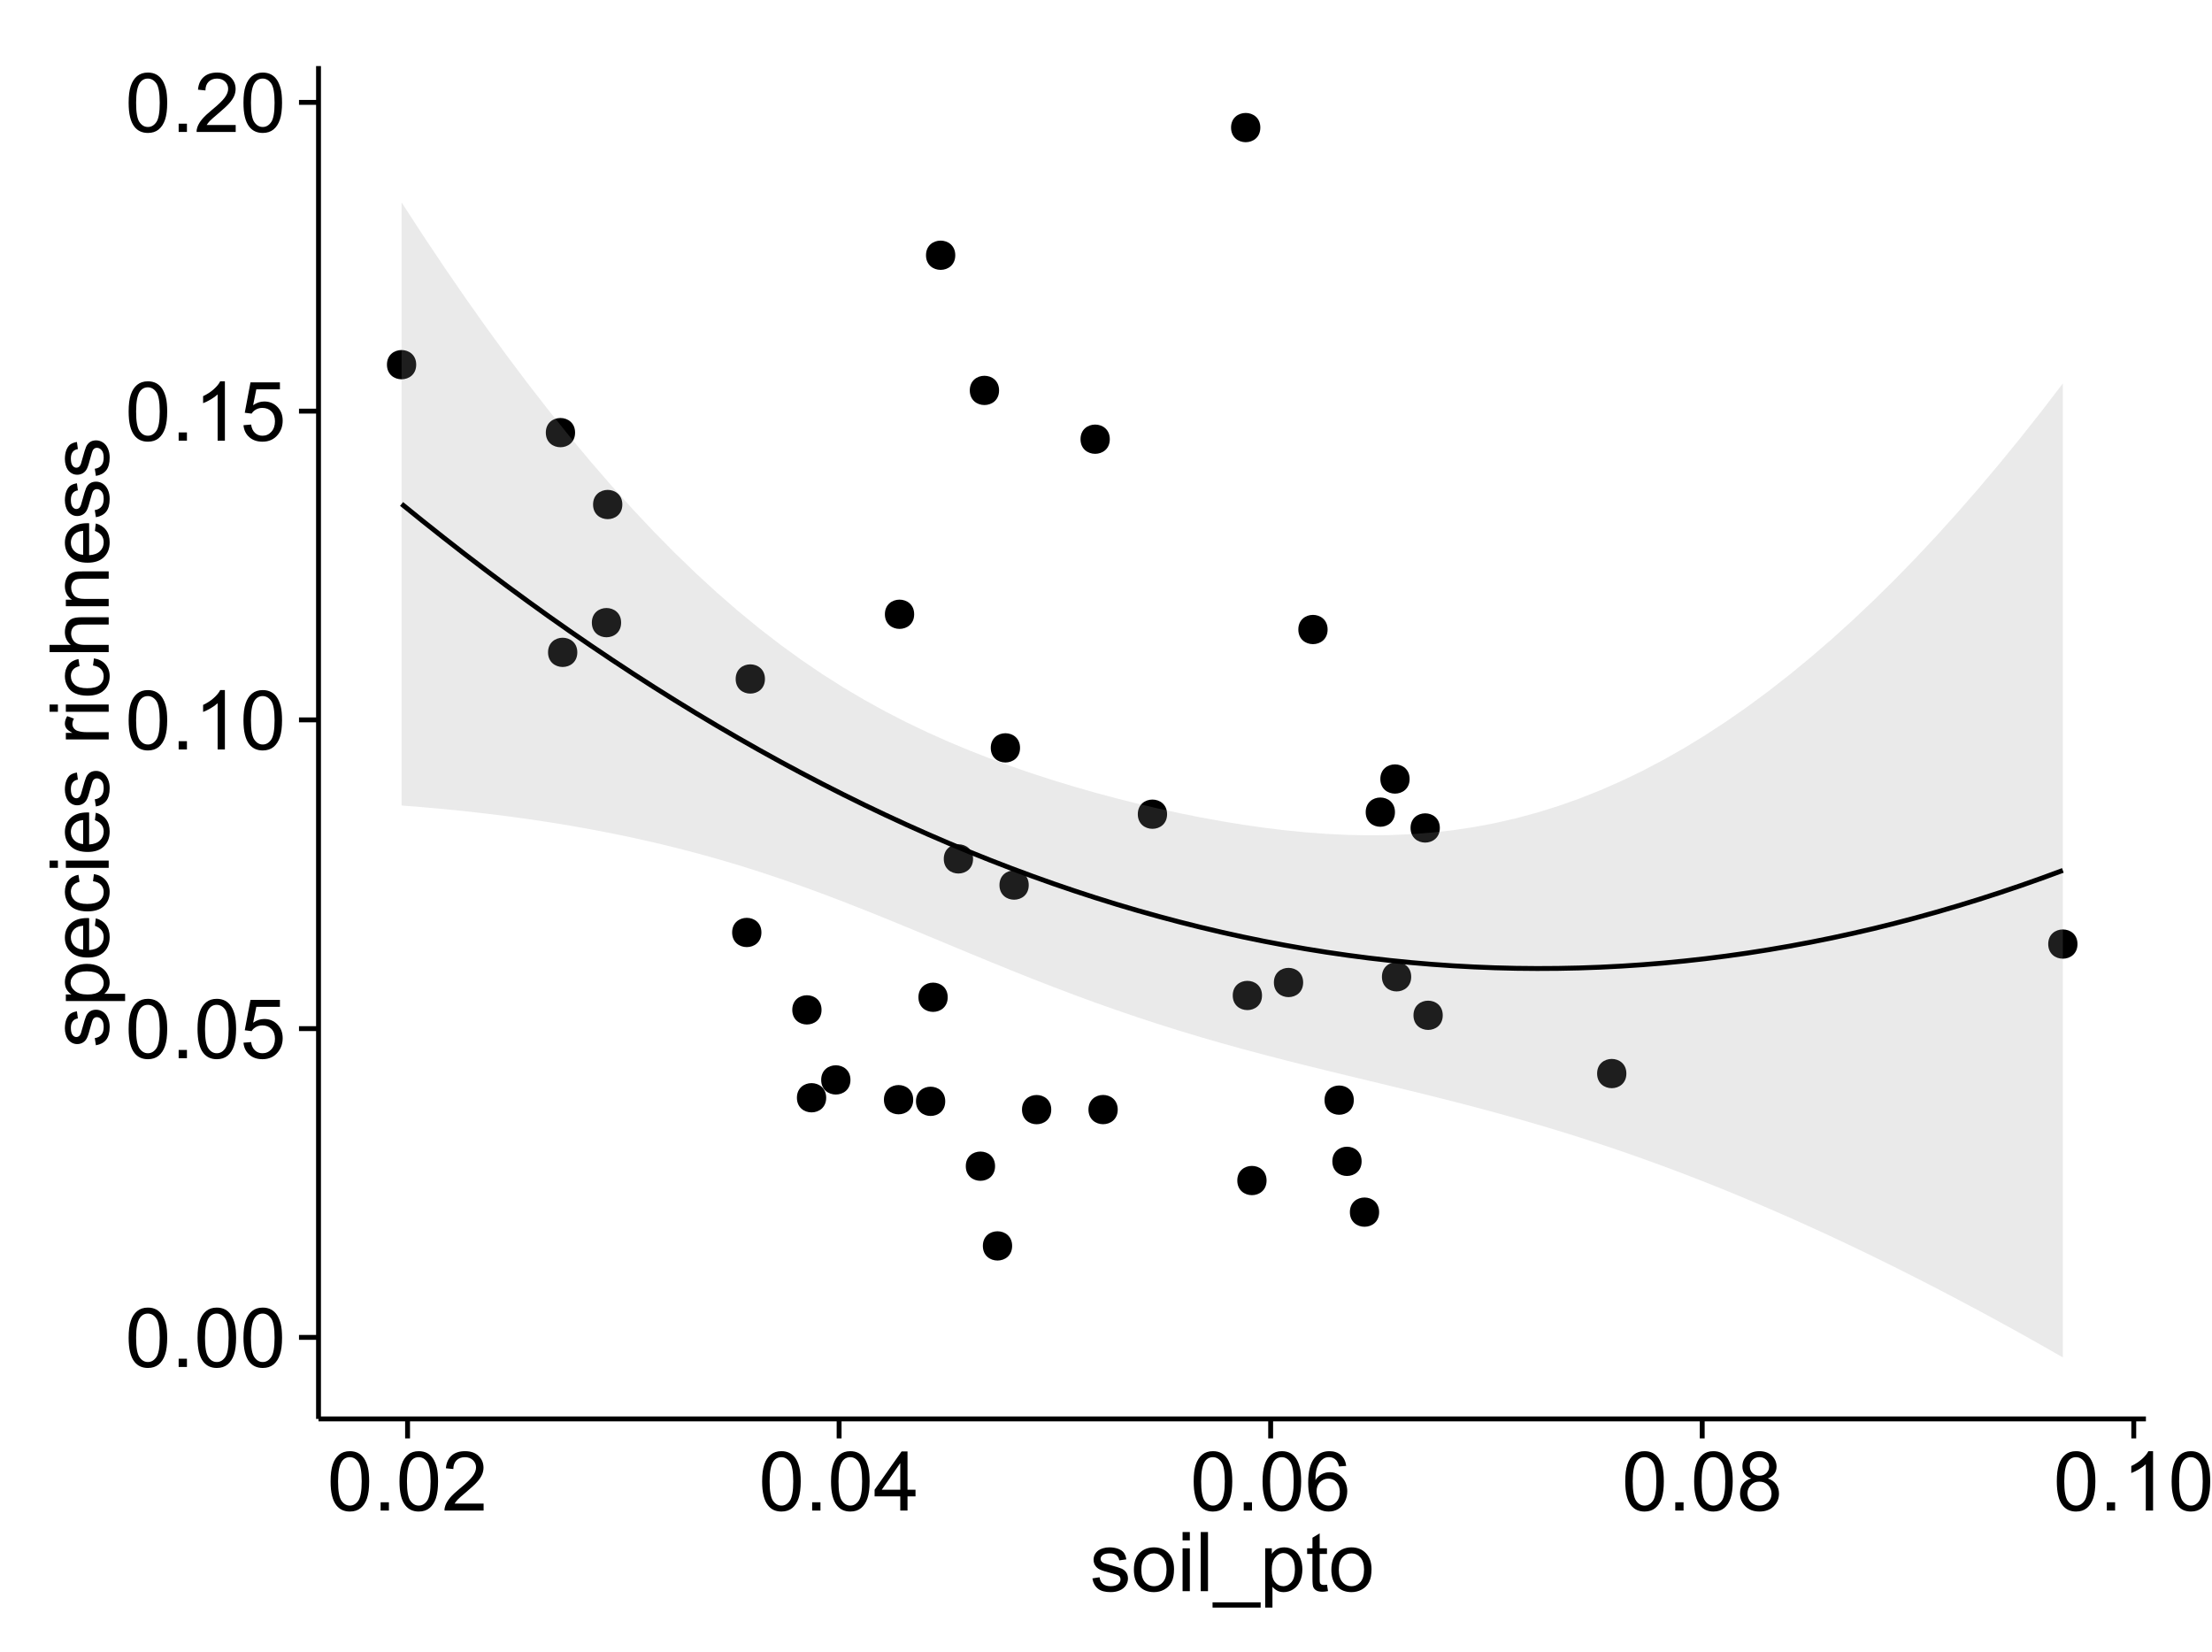 <?xml version="1.0" encoding="UTF-8"?>
<svg xmlns="http://www.w3.org/2000/svg" xmlns:xlink="http://www.w3.org/1999/xlink" width="482pt" height="360pt" viewBox="0 0 482 360" version="1.1">
<defs>
<g>
<symbol overflow="visible" id="glyph0-0">
<path style="stroke:none;" d="M 0.746 -6.355 C 0.742 -7.875 0.898 -9.102 1.215 -10.031 C 1.527 -10.961 1.996 -11.676 2.613 -12.18 C 3.23 -12.684 4.008 -12.938 4.949 -12.938 C 5.637 -12.938 6.242 -12.797 6.766 -12.52 C 7.285 -12.238 7.715 -11.836 8.059 -11.316 C 8.395 -10.789 8.664 -10.152 8.859 -9.398 C 9.051 -8.645 9.145 -7.629 9.148 -6.355 C 9.145 -4.84 8.992 -3.617 8.684 -2.691 C 8.371 -1.762 7.906 -1.047 7.289 -0.539 C 6.672 -0.035 5.891 0.215 4.949 0.219 C 3.703 0.215 2.727 -0.227 2.023 -1.117 C 1.168 -2.188 0.742 -3.934 0.746 -6.355 Z M 2.375 -6.355 C 2.371 -4.234 2.621 -2.824 3.117 -2.129 C 3.609 -1.426 4.219 -1.078 4.949 -1.082 C 5.672 -1.078 6.281 -1.43 6.781 -2.137 C 7.273 -2.836 7.523 -4.242 7.523 -6.355 C 7.523 -8.473 7.273 -9.883 6.781 -10.582 C 6.281 -11.277 5.664 -11.625 4.93 -11.629 C 4.199 -11.625 3.621 -11.316 3.191 -10.703 C 2.645 -9.918 2.371 -8.469 2.375 -6.355 Z M 2.375 -6.355 "/>
</symbol>
<symbol overflow="visible" id="glyph0-1">
<path style="stroke:none;" d="M 1.633 0 L 1.633 -1.801 L 3.438 -1.801 L 3.438 0 Z M 1.633 0 "/>
</symbol>
<symbol overflow="visible" id="glyph0-2">
<path style="stroke:none;" d="M 0.746 -3.375 L 2.406 -3.516 C 2.527 -2.707 2.812 -2.098 3.266 -1.691 C 3.711 -1.281 4.254 -1.078 4.887 -1.082 C 5.648 -1.078 6.293 -1.363 6.82 -1.941 C 7.344 -2.512 7.605 -3.273 7.609 -4.227 C 7.605 -5.125 7.352 -5.84 6.848 -6.363 C 6.34 -6.883 5.676 -7.141 4.859 -7.145 C 4.344 -7.141 3.887 -7.027 3.48 -6.797 C 3.07 -6.566 2.746 -6.266 2.516 -5.898 L 1.027 -6.09 L 2.277 -12.711 L 8.684 -12.711 L 8.684 -11.195 L 3.543 -11.195 L 2.848 -7.734 C 3.621 -8.273 4.43 -8.543 5.281 -8.543 C 6.402 -8.543 7.352 -8.152 8.129 -7.371 C 8.898 -6.59 9.285 -5.586 9.289 -4.367 C 9.285 -3.195 8.945 -2.188 8.27 -1.344 C 7.441 -0.301 6.316 0.215 4.887 0.219 C 3.715 0.215 2.758 -0.109 2.016 -0.766 C 1.273 -1.418 0.848 -2.289 0.746 -3.375 Z M 0.746 -3.375 "/>
</symbol>
<symbol overflow="visible" id="glyph0-3">
<path style="stroke:none;" d="M 6.707 0 L 5.125 0 L 5.125 -10.082 C 4.742 -9.715 4.242 -9.352 3.625 -8.988 C 3.004 -8.625 2.449 -8.352 1.961 -8.172 L 1.961 -9.703 C 2.844 -10.117 3.617 -10.621 4.281 -11.215 C 4.941 -11.805 5.41 -12.379 5.688 -12.938 L 6.707 -12.938 Z M 6.707 0 "/>
</symbol>
<symbol overflow="visible" id="glyph0-4">
<path style="stroke:none;" d="M 9.062 -1.52 L 9.062 0 L 0.547 0 C 0.531 -0.379 0.594 -0.742 0.73 -1.098 C 0.945 -1.676 1.293 -2.25 1.77 -2.812 C 2.246 -3.375 2.934 -4.023 3.84 -4.766 C 5.238 -5.906 6.188 -6.816 6.68 -7.492 C 7.172 -8.16 7.418 -8.793 7.418 -9.395 C 7.418 -10.02 7.191 -10.551 6.746 -10.98 C 6.293 -11.41 5.711 -11.625 4.992 -11.629 C 4.23 -11.625 3.621 -11.395 3.164 -10.941 C 2.703 -10.48 2.469 -9.848 2.469 -9.043 L 0.844 -9.211 C 0.953 -10.422 1.371 -11.344 2.102 -11.984 C 2.824 -12.617 3.801 -12.938 5.027 -12.938 C 6.262 -12.938 7.238 -12.594 7.961 -11.91 C 8.68 -11.223 9.039 -10.371 9.043 -9.359 C 9.039 -8.84 8.934 -8.336 8.727 -7.84 C 8.512 -7.34 8.164 -6.812 7.676 -6.266 C 7.188 -5.711 6.375 -4.957 5.238 -4 C 4.285 -3.199 3.676 -2.66 3.41 -2.379 C 3.141 -2.094 2.918 -1.805 2.742 -1.52 Z M 9.062 -1.52 "/>
</symbol>
<symbol overflow="visible" id="glyph0-5">
<path style="stroke:none;" d="M 5.82 0 L 5.82 -3.086 L 0.227 -3.086 L 0.227 -4.535 L 6.109 -12.883 L 7.398 -12.883 L 7.398 -4.535 L 9.141 -4.535 L 9.141 -3.086 L 7.398 -3.086 L 7.398 0 Z M 5.82 -4.535 L 5.82 -10.344 L 1.785 -4.535 Z M 5.82 -4.535 "/>
</symbol>
<symbol overflow="visible" id="glyph0-6">
<path style="stroke:none;" d="M 8.957 -9.73 L 7.383 -9.605 C 7.242 -10.223 7.043 -10.676 6.785 -10.961 C 6.355 -11.41 5.828 -11.637 5.203 -11.637 C 4.695 -11.637 4.25 -11.496 3.875 -11.215 C 3.375 -10.852 2.984 -10.32 2.695 -9.625 C 2.406 -8.926 2.258 -7.934 2.25 -6.645 C 2.629 -7.223 3.094 -7.652 3.645 -7.938 C 4.195 -8.215 4.773 -8.355 5.379 -8.359 C 6.434 -8.355 7.328 -7.969 8.07 -7.195 C 8.809 -6.418 9.18 -5.414 9.184 -4.184 C 9.18 -3.371 9.008 -2.617 8.66 -1.926 C 8.312 -1.23 7.832 -0.699 7.227 -0.332 C 6.613 0.035 5.922 0.215 5.148 0.219 C 3.828 0.215 2.754 -0.266 1.922 -1.234 C 1.09 -2.199 0.672 -3.797 0.676 -6.031 C 0.672 -8.516 1.133 -10.328 2.055 -11.461 C 2.855 -12.445 3.938 -12.938 5.301 -12.938 C 6.312 -12.938 7.141 -12.652 7.789 -12.086 C 8.434 -11.516 8.824 -10.73 8.957 -9.73 Z M 2.496 -4.176 C 2.496 -3.629 2.609 -3.105 2.844 -2.609 C 3.07 -2.109 3.395 -1.73 3.812 -1.473 C 4.227 -1.207 4.664 -1.078 5.125 -1.082 C 5.789 -1.078 6.363 -1.348 6.844 -1.891 C 7.324 -2.426 7.562 -3.156 7.566 -4.086 C 7.562 -4.973 7.328 -5.676 6.855 -6.191 C 6.379 -6.703 5.781 -6.961 5.062 -6.961 C 4.348 -6.961 3.738 -6.703 3.242 -6.191 C 2.742 -5.676 2.496 -5.004 2.496 -4.176 Z M 2.496 -4.176 "/>
</symbol>
<symbol overflow="visible" id="glyph0-7">
<path style="stroke:none;" d="M 3.18 -6.988 C 2.52 -7.227 2.035 -7.57 1.723 -8.016 C 1.406 -8.461 1.246 -8.992 1.25 -9.617 C 1.246 -10.551 1.582 -11.34 2.258 -11.98 C 2.93 -12.617 3.828 -12.938 4.949 -12.938 C 6.07 -12.938 6.977 -12.609 7.664 -11.957 C 8.348 -11.301 8.688 -10.504 8.691 -9.57 C 8.688 -8.969 8.531 -8.449 8.219 -8.012 C 7.902 -7.566 7.426 -7.227 6.793 -6.988 C 7.582 -6.727 8.184 -6.309 8.598 -5.738 C 9.008 -5.16 9.215 -4.477 9.219 -3.684 C 9.215 -2.578 8.828 -1.652 8.051 -0.906 C 7.27 -0.156 6.242 0.215 4.977 0.219 C 3.699 0.215 2.676 -0.156 1.898 -0.91 C 1.117 -1.66 0.727 -2.602 0.73 -3.727 C 0.727 -4.562 0.938 -5.262 1.367 -5.832 C 1.789 -6.395 2.395 -6.781 3.18 -6.988 Z M 2.867 -9.668 C 2.863 -9.059 3.059 -8.559 3.453 -8.172 C 3.844 -7.785 4.355 -7.594 4.984 -7.594 C 5.59 -7.594 6.09 -7.785 6.48 -8.168 C 6.871 -8.551 7.066 -9.02 7.066 -9.578 C 7.066 -10.156 6.863 -10.645 6.465 -11.043 C 6.059 -11.438 5.559 -11.637 4.965 -11.637 C 4.359 -11.637 3.859 -11.441 3.465 -11.055 C 3.062 -10.668 2.863 -10.207 2.867 -9.668 Z M 2.355 -3.719 C 2.355 -3.262 2.461 -2.824 2.676 -2.406 C 2.887 -1.98 3.203 -1.652 3.629 -1.426 C 4.047 -1.191 4.504 -1.078 4.992 -1.082 C 5.746 -1.078 6.367 -1.32 6.863 -1.809 C 7.352 -2.293 7.598 -2.91 7.602 -3.664 C 7.598 -4.422 7.344 -5.055 6.84 -5.555 C 6.332 -6.051 5.699 -6.297 4.938 -6.301 C 4.191 -6.297 3.574 -6.051 3.09 -5.562 C 2.598 -5.066 2.355 -4.453 2.355 -3.719 Z M 2.355 -3.719 "/>
</symbol>
<symbol overflow="visible" id="glyph0-8">
<path style="stroke:none;" d="M 0.555 -2.785 L 2.117 -3.031 C 2.203 -2.402 2.449 -1.922 2.852 -1.59 C 3.25 -1.254 3.812 -1.09 4.535 -1.09 C 5.262 -1.09 5.801 -1.234 6.152 -1.531 C 6.504 -1.824 6.68 -2.172 6.68 -2.574 C 6.68 -2.926 6.523 -3.207 6.215 -3.418 C 5.996 -3.555 5.457 -3.734 4.598 -3.953 C 3.434 -4.246 2.629 -4.5 2.184 -4.715 C 1.734 -4.926 1.395 -5.223 1.164 -5.602 C 0.93 -5.98 0.812 -6.398 0.816 -6.855 C 0.812 -7.27 0.91 -7.652 1.102 -8.012 C 1.293 -8.363 1.551 -8.66 1.883 -8.895 C 2.125 -9.074 2.461 -9.227 2.887 -9.355 C 3.309 -9.48 3.766 -9.543 4.254 -9.547 C 4.984 -9.543 5.625 -9.438 6.184 -9.23 C 6.734 -9.016 7.145 -8.73 7.41 -8.371 C 7.672 -8.008 7.852 -7.527 7.953 -6.926 L 6.406 -6.715 C 6.332 -7.195 6.129 -7.57 5.793 -7.84 C 5.453 -8.105 4.977 -8.238 4.367 -8.242 C 3.637 -8.238 3.121 -8.117 2.812 -7.883 C 2.5 -7.641 2.344 -7.359 2.348 -7.039 C 2.344 -6.832 2.406 -6.648 2.539 -6.484 C 2.664 -6.312 2.867 -6.172 3.148 -6.062 C 3.301 -6.004 3.766 -5.871 4.543 -5.66 C 5.66 -5.359 6.441 -5.113 6.887 -4.926 C 7.324 -4.734 7.672 -4.457 7.926 -4.094 C 8.176 -3.73 8.301 -3.281 8.305 -2.742 C 8.301 -2.215 8.148 -1.719 7.844 -1.254 C 7.535 -0.785 7.09 -0.422 6.512 -0.172 C 5.926 0.086 5.27 0.211 4.543 0.211 C 3.328 0.211 2.406 -0.039 1.77 -0.543 C 1.133 -1.047 0.727 -1.793 0.555 -2.785 Z M 0.555 -2.785 "/>
</symbol>
<symbol overflow="visible" id="glyph0-9">
<path style="stroke:none;" d="M 0.598 -4.668 C 0.598 -6.391 1.078 -7.672 2.039 -8.508 C 2.84 -9.199 3.816 -9.543 4.977 -9.547 C 6.254 -9.543 7.305 -9.125 8.121 -8.285 C 8.934 -7.441 9.34 -6.277 9.344 -4.797 C 9.34 -3.594 9.16 -2.648 8.801 -1.961 C 8.441 -1.27 7.914 -0.734 7.227 -0.359 C 6.535 0.023 5.785 0.211 4.977 0.211 C 3.664 0.211 2.609 -0.207 1.805 -1.047 C 1 -1.883 0.598 -3.09 0.598 -4.668 Z M 2.223 -4.668 C 2.219 -3.469 2.48 -2.574 3.004 -1.98 C 3.523 -1.387 4.18 -1.09 4.977 -1.09 C 5.758 -1.09 6.41 -1.387 6.934 -1.984 C 7.453 -2.582 7.715 -3.492 7.719 -4.719 C 7.715 -5.871 7.453 -6.746 6.93 -7.344 C 6.402 -7.934 5.75 -8.23 4.977 -8.234 C 4.18 -8.23 3.523 -7.938 3.004 -7.348 C 2.48 -6.754 2.219 -5.859 2.223 -4.668 Z M 2.223 -4.668 "/>
</symbol>
<symbol overflow="visible" id="glyph0-10">
<path style="stroke:none;" d="M 1.195 -11.066 L 1.195 -12.883 L 2.777 -12.883 L 2.777 -11.066 Z M 1.195 0 L 1.195 -9.336 L 2.777 -9.336 L 2.777 0 Z M 1.195 0 "/>
</symbol>
<symbol overflow="visible" id="glyph0-11">
<path style="stroke:none;" d="M 1.152 0 L 1.152 -12.883 L 2.734 -12.883 L 2.734 0 Z M 1.152 0 "/>
</symbol>
<symbol overflow="visible" id="glyph0-12">
<path style="stroke:none;" d="M -0.273 3.578 L -0.273 2.434 L 10.211 2.434 L 10.211 3.578 Z M -0.273 3.578 "/>
</symbol>
<symbol overflow="visible" id="glyph0-13">
<path style="stroke:none;" d="M 1.188 3.578 L 1.188 -9.336 L 2.629 -9.336 L 2.629 -8.121 C 2.965 -8.594 3.348 -8.949 3.777 -9.188 C 4.203 -9.426 4.723 -9.543 5.336 -9.547 C 6.129 -9.543 6.832 -9.34 7.445 -8.93 C 8.051 -8.516 8.512 -7.934 8.824 -7.191 C 9.133 -6.441 9.285 -5.625 9.289 -4.738 C 9.285 -3.781 9.113 -2.922 8.773 -2.156 C 8.43 -1.391 7.934 -0.805 7.281 -0.398 C 6.625 0.008 5.938 0.211 5.219 0.211 C 4.691 0.211 4.219 0.102 3.801 -0.121 C 3.379 -0.344 3.035 -0.625 2.77 -0.969 L 2.77 3.578 Z M 2.617 -4.613 C 2.613 -3.41 2.855 -2.523 3.348 -1.949 C 3.832 -1.375 4.422 -1.09 5.117 -1.09 C 5.816 -1.09 6.418 -1.387 6.922 -1.98 C 7.418 -2.574 7.668 -3.496 7.672 -4.746 C 7.668 -5.934 7.426 -6.824 6.938 -7.418 C 6.445 -8.008 5.859 -8.301 5.188 -8.305 C 4.508 -8.301 3.91 -7.988 3.395 -7.359 C 2.871 -6.727 2.613 -5.809 2.617 -4.613 Z M 2.617 -4.613 "/>
</symbol>
<symbol overflow="visible" id="glyph0-14">
<path style="stroke:none;" d="M 4.641 -1.414 L 4.867 -0.016 C 4.422 0.078 4.023 0.121 3.672 0.125 C 3.098 0.121 2.652 0.035 2.336 -0.148 C 2.02 -0.328 1.797 -0.566 1.668 -0.863 C 1.539 -1.156 1.477 -1.781 1.477 -2.734 L 1.477 -8.102 L 0.316 -8.102 L 0.316 -9.336 L 1.477 -9.336 L 1.477 -11.645 L 3.051 -12.594 L 3.051 -9.336 L 4.641 -9.336 L 4.641 -8.102 L 3.051 -8.102 L 3.051 -2.645 C 3.047 -2.191 3.074 -1.902 3.133 -1.773 C 3.188 -1.645 3.277 -1.543 3.406 -1.465 C 3.527 -1.387 3.707 -1.348 3.945 -1.352 C 4.117 -1.348 4.352 -1.367 4.641 -1.414 Z M 4.641 -1.414 "/>
</symbol>
<symbol overflow="visible" id="glyph1-0">
<path style="stroke:none;" d="M -2.785 -0.555 L -3.031 -2.117 C -2.402 -2.203 -1.922 -2.449 -1.59 -2.852 C -1.254 -3.25 -1.09 -3.812 -1.09 -4.535 C -1.09 -5.262 -1.234 -5.801 -1.531 -6.152 C -1.824 -6.504 -2.172 -6.68 -2.574 -6.68 C -2.926 -6.68 -3.207 -6.523 -3.418 -6.215 C -3.555 -5.996 -3.734 -5.457 -3.953 -4.598 C -4.246 -3.434 -4.5 -2.629 -4.715 -2.184 C -4.926 -1.734 -5.223 -1.395 -5.602 -1.164 C -5.98 -0.93 -6.398 -0.812 -6.855 -0.816 C -7.27 -0.812 -7.652 -0.91 -8.012 -1.102 C -8.363 -1.293 -8.66 -1.551 -8.895 -1.883 C -9.074 -2.125 -9.227 -2.461 -9.355 -2.887 C -9.48 -3.309 -9.543 -3.766 -9.547 -4.254 C -9.543 -4.984 -9.438 -5.625 -9.23 -6.184 C -9.016 -6.734 -8.73 -7.145 -8.371 -7.41 C -8.008 -7.672 -7.527 -7.852 -6.926 -7.953 L -6.715 -6.406 C -7.195 -6.332 -7.57 -6.129 -7.84 -5.797 C -8.105 -5.457 -8.238 -4.98 -8.242 -4.367 C -8.238 -3.637 -8.117 -3.121 -7.883 -2.812 C -7.641 -2.5 -7.359 -2.344 -7.039 -2.348 C -6.832 -2.344 -6.648 -2.406 -6.484 -2.539 C -6.312 -2.664 -6.172 -2.867 -6.062 -3.148 C -6.004 -3.301 -5.871 -3.766 -5.66 -4.543 C -5.359 -5.66 -5.113 -6.441 -4.926 -6.887 C -4.734 -7.324 -4.457 -7.672 -4.094 -7.926 C -3.73 -8.176 -3.281 -8.301 -2.742 -8.305 C -2.211 -8.301 -1.711 -8.148 -1.25 -7.844 C -0.781 -7.535 -0.422 -7.09 -0.172 -6.512 C 0.086 -5.926 0.211 -5.27 0.211 -4.543 C 0.211 -3.328 -0.039 -2.406 -0.543 -1.77 C -1.047 -1.133 -1.793 -0.727 -2.785 -0.555 Z M -2.785 -0.555 "/>
</symbol>
<symbol overflow="visible" id="glyph1-1">
<path style="stroke:none;" d="M 3.578 -1.188 L -9.336 -1.188 L -9.336 -2.629 L -8.121 -2.629 C -8.594 -2.965 -8.949 -3.348 -9.188 -3.777 C -9.426 -4.203 -9.543 -4.723 -9.547 -5.336 C -9.543 -6.129 -9.34 -6.832 -8.93 -7.445 C -8.516 -8.051 -7.934 -8.512 -7.191 -8.824 C -6.441 -9.133 -5.625 -9.285 -4.738 -9.289 C -3.781 -9.285 -2.922 -9.113 -2.156 -8.773 C -1.391 -8.43 -0.805 -7.934 -0.398 -7.281 C 0.008 -6.625 0.211 -5.938 0.211 -5.219 C 0.211 -4.691 0.102 -4.219 -0.121 -3.801 C -0.344 -3.379 -0.625 -3.035 -0.965 -2.77 L 3.578 -2.77 Z M -4.613 -2.621 C -3.41 -2.613 -2.523 -2.855 -1.949 -3.348 C -1.375 -3.832 -1.09 -4.422 -1.09 -5.117 C -1.09 -5.816 -1.387 -6.418 -1.98 -6.922 C -2.574 -7.418 -3.496 -7.668 -4.746 -7.672 C -5.934 -7.668 -6.824 -7.426 -7.418 -6.938 C -8.008 -6.449 -8.301 -5.863 -8.305 -5.188 C -8.301 -4.508 -7.988 -3.914 -7.359 -3.398 C -6.727 -2.879 -5.809 -2.617 -4.613 -2.621 Z M -4.613 -2.621 "/>
</symbol>
<symbol overflow="visible" id="glyph1-2">
<path style="stroke:none;" d="M -3.004 -7.578 L -2.805 -9.211 C -1.848 -8.953 -1.105 -8.473 -0.578 -7.777 C -0.051 -7.078 0.211 -6.188 0.211 -5.105 C 0.211 -3.738 -0.207 -2.656 -1.051 -1.859 C -1.887 -1.055 -3.066 -0.656 -4.586 -0.66 C -6.156 -0.656 -7.375 -1.059 -8.246 -1.871 C -9.109 -2.676 -9.543 -3.727 -9.547 -5.02 C -9.543 -6.266 -9.117 -7.285 -8.27 -8.078 C -7.418 -8.867 -6.223 -9.262 -4.684 -9.266 C -4.586 -9.262 -4.445 -9.258 -4.262 -9.254 L -4.262 -2.293 C -3.234 -2.348 -2.449 -2.641 -1.906 -3.164 C -1.359 -3.684 -1.09 -4.332 -1.09 -5.117 C -1.09 -5.691 -1.242 -6.188 -1.547 -6.598 C -1.852 -7.008 -2.336 -7.332 -3.004 -7.578 Z M -5.562 -2.383 L -5.562 -7.594 C -6.344 -7.523 -6.934 -7.324 -7.328 -6.996 C -7.934 -6.492 -8.238 -5.836 -8.242 -5.035 C -8.238 -4.305 -7.996 -3.695 -7.512 -3.203 C -7.027 -2.707 -6.375 -2.434 -5.562 -2.383 Z M -5.562 -2.383 "/>
</symbol>
<symbol overflow="visible" id="glyph1-3">
<path style="stroke:none;" d="M -3.418 -7.277 L -3.215 -8.832 C -2.141 -8.66 -1.301 -8.227 -0.699 -7.527 C -0.09 -6.824 0.211 -5.965 0.211 -4.949 C 0.211 -3.668 -0.203 -2.641 -1.039 -1.867 C -1.871 -1.09 -3.07 -0.703 -4.633 -0.703 C -5.637 -0.703 -6.52 -0.867 -7.277 -1.203 C -8.031 -1.535 -8.598 -2.047 -8.977 -2.73 C -9.355 -3.41 -9.543 -4.152 -9.547 -4.957 C -9.543 -5.969 -9.289 -6.797 -8.777 -7.441 C -8.262 -8.086 -7.531 -8.5 -6.59 -8.684 L -6.355 -7.145 C -6.98 -6.996 -7.453 -6.738 -7.77 -6.367 C -8.082 -5.992 -8.238 -5.543 -8.242 -5.02 C -8.238 -4.219 -7.953 -3.57 -7.387 -3.074 C -6.812 -2.574 -5.91 -2.324 -4.676 -2.328 C -3.422 -2.324 -2.508 -2.566 -1.941 -3.047 C -1.371 -3.527 -1.09 -4.152 -1.09 -4.93 C -1.09 -5.547 -1.277 -6.066 -1.66 -6.484 C -2.035 -6.898 -2.621 -7.164 -3.418 -7.277 Z M -3.418 -7.277 "/>
</symbol>
<symbol overflow="visible" id="glyph1-4">
<path style="stroke:none;" d="M -11.066 -1.195 L -12.883 -1.195 L -12.883 -2.777 L -11.066 -2.777 Z M 0 -1.195 L -9.336 -1.195 L -9.336 -2.777 L 0 -2.777 Z M 0 -1.195 "/>
</symbol>
<symbol overflow="visible" id="glyph1-5">
<path style="stroke:none;" d=""/>
</symbol>
<symbol overflow="visible" id="glyph1-6">
<path style="stroke:none;" d="M 0 -1.168 L -9.336 -1.168 L -9.336 -2.594 L -7.918 -2.594 C -8.578 -2.953 -9.016 -3.289 -9.23 -3.598 C -9.438 -3.906 -9.543 -4.242 -9.547 -4.613 C -9.543 -5.145 -9.375 -5.688 -9.035 -6.242 L -7.566 -5.695 C -7.793 -5.309 -7.91 -4.922 -7.91 -4.535 C -7.91 -4.188 -7.805 -3.875 -7.598 -3.602 C -7.387 -3.324 -7.098 -3.129 -6.734 -3.016 C -6.168 -2.836 -5.555 -2.746 -4.887 -2.75 L 0 -2.75 Z M 0 -1.168 "/>
</symbol>
<symbol overflow="visible" id="glyph1-7">
<path style="stroke:none;" d="M 0 -1.188 L -12.883 -1.188 L -12.883 -2.77 L -8.262 -2.77 C -9.117 -3.504 -9.543 -4.434 -9.547 -5.562 C -9.543 -6.25 -9.406 -6.852 -9.137 -7.363 C -8.859 -7.871 -8.484 -8.234 -8.004 -8.457 C -7.523 -8.676 -6.824 -8.789 -5.914 -8.789 L 0 -8.789 L 0 -7.207 L -5.914 -7.207 C -6.703 -7.207 -7.281 -7.035 -7.641 -6.691 C -8 -6.348 -8.18 -5.863 -8.184 -5.238 C -8.18 -4.77 -8.059 -4.328 -7.816 -3.914 C -7.574 -3.5 -7.242 -3.203 -6.828 -3.031 C -6.406 -2.852 -5.832 -2.766 -5.105 -2.77 L 0 -2.77 Z M 0 -1.188 "/>
</symbol>
<symbol overflow="visible" id="glyph1-8">
<path style="stroke:none;" d="M 0 -1.188 L -9.336 -1.188 L -9.336 -2.609 L -8.008 -2.609 C -9.031 -3.293 -9.543 -4.285 -9.547 -5.582 C -9.543 -6.141 -9.441 -6.656 -9.242 -7.133 C -9.035 -7.602 -8.77 -7.957 -8.445 -8.191 C -8.113 -8.426 -7.727 -8.59 -7.277 -8.684 C -6.98 -8.742 -6.465 -8.77 -5.738 -8.773 L 0 -8.773 L 0 -7.188 L -5.68 -7.188 C -6.32 -7.184 -6.801 -7.121 -7.121 -7.004 C -7.438 -6.879 -7.695 -6.66 -7.887 -6.348 C -8.074 -6.031 -8.168 -5.664 -8.172 -5.246 C -8.168 -4.57 -7.953 -3.992 -7.531 -3.504 C -7.102 -3.012 -6.293 -2.766 -5.098 -2.77 L 0 -2.77 Z M 0 -1.188 "/>
</symbol>
</g>
<clipPath id="clip1">
  <path d="M 69.406 14.398 L 468.602 14.398 L 468.602 310.164 L 69.406 310.164 Z M 69.406 14.398 "/>
</clipPath>
</defs>
<g id="surface3121">
<rect x="0" y="0" width="482" height="360" style="fill:rgb(100%,100%,100%);fill-opacity:1;stroke:none;"/>
<rect x="0" y="0" width="482" height="360" style="fill:rgb(100%,100%,100%);fill-opacity:1;stroke:none;"/>
<path style="fill:none;stroke-width:1.063;stroke-linecap:round;stroke-linejoin:round;stroke:rgb(100%,100%,100%);stroke-opacity:1;stroke-miterlimit:10;" d="M 0 360 L 482 360 L 482 0 L 0 0 Z M 0 360 "/>
<g clip-path="url(#clip1)" clip-rule="nonzero">
<path style=" stroke:none;fill-rule:nonzero;fill:rgb(100%,100%,100%);fill-opacity:1;" d="M 69.406 309.168 L 467.602 309.168 L 467.602 14.402 L 69.406 14.402 Z M 69.406 309.168 "/>
<path style=" stroke:none;fill-rule:nonzero;fill:rgb(0%,0%,0%);fill-opacity:1;" d="M 312.68 180.406 C 312.68 183.242 308.426 183.242 308.426 180.406 C 308.426 177.574 312.68 177.574 312.68 180.406 "/>
<path style=" stroke:none;fill-rule:nonzero;fill:rgb(0%,0%,0%);fill-opacity:1;" d="M 205.445 217.297 C 205.445 220.133 201.191 220.133 201.191 217.297 C 201.191 214.461 205.445 214.461 205.445 217.297 "/>
<path style=" stroke:none;fill-rule:nonzero;fill:rgb(0%,0%,0%);fill-opacity:1;" d="M 204.906 239.969 C 204.906 242.805 200.656 242.805 200.656 239.969 C 200.656 237.137 204.906 237.137 204.906 239.969 "/>
<path style=" stroke:none;fill-rule:nonzero;fill:rgb(0%,0%,0%);fill-opacity:1;" d="M 253.246 177.406 C 253.246 180.242 248.996 180.242 248.996 177.406 C 248.996 174.574 253.246 174.574 253.246 177.406 "/>
<path style=" stroke:none;fill-rule:nonzero;fill:rgb(0%,0%,0%);fill-opacity:1;" d="M 216.633 85.066 C 216.633 87.902 212.383 87.902 212.383 85.066 C 212.383 82.234 216.633 82.234 216.633 85.066 "/>
<path style=" stroke:none;fill-rule:nonzero;fill:rgb(0%,0%,0%);fill-opacity:1;" d="M 313.316 221.227 C 313.316 224.059 309.066 224.059 309.066 221.227 C 309.066 218.391 313.316 218.391 313.316 221.227 "/>
<path style=" stroke:none;fill-rule:nonzero;fill:rgb(0%,0%,0%);fill-opacity:1;" d="M 210.969 187.148 C 210.969 189.98 206.715 189.98 206.715 187.148 C 206.715 184.312 210.969 184.312 210.969 187.148 "/>
<path style=" stroke:none;fill-rule:nonzero;fill:rgb(0%,0%,0%);fill-opacity:1;" d="M 306.098 169.738 C 306.098 172.574 301.844 172.574 301.844 169.738 C 301.844 166.906 306.098 166.906 306.098 169.738 "/>
<path style=" stroke:none;fill-rule:nonzero;fill:rgb(0%,0%,0%);fill-opacity:1;" d="M 228.008 241.777 C 228.008 244.613 223.758 244.613 223.758 241.777 C 223.758 238.945 228.008 238.945 228.008 241.777 "/>
<path style=" stroke:none;fill-rule:nonzero;fill:rgb(0%,0%,0%);fill-opacity:1;" d="M 282.898 214.078 C 282.898 216.914 278.648 216.914 278.648 214.078 C 278.648 211.246 282.898 211.246 282.898 214.078 "/>
<path style=" stroke:none;fill-rule:nonzero;fill:rgb(0%,0%,0%);fill-opacity:1;" d="M 288.227 137.168 C 288.227 140 283.973 140 283.973 137.168 C 283.973 134.332 288.227 134.332 288.227 137.168 "/>
<path style=" stroke:none;fill-rule:nonzero;fill:rgb(0%,0%,0%);fill-opacity:1;" d="M 302.902 176.961 C 302.902 179.793 298.652 179.793 298.652 176.961 C 298.652 174.125 302.902 174.125 302.902 176.961 "/>
<path style=" stroke:none;fill-rule:nonzero;fill:rgb(0%,0%,0%);fill-opacity:1;" d="M 134.547 109.934 C 134.547 112.77 130.293 112.77 130.293 109.934 C 130.293 107.098 134.547 107.098 134.547 109.934 "/>
<path style=" stroke:none;fill-rule:nonzero;fill:rgb(0%,0%,0%);fill-opacity:1;" d="M 89.629 79.457 C 89.629 82.293 85.379 82.293 85.379 79.457 C 85.379 76.621 89.629 76.621 89.629 79.457 "/>
<path style=" stroke:none;fill-rule:nonzero;fill:rgb(0%,0%,0%);fill-opacity:1;" d="M 124.25 94.266 C 124.25 97.098 119.996 97.098 119.996 94.266 C 119.996 91.43 124.25 91.43 124.25 94.266 "/>
<path style=" stroke:none;fill-rule:nonzero;fill:rgb(0%,0%,0%);fill-opacity:1;" d="M 178.965 239.191 C 178.965 242.027 174.711 242.027 174.711 239.191 C 174.711 236.355 178.965 236.355 178.965 239.191 "/>
<path style=" stroke:none;fill-rule:nonzero;fill:rgb(0%,0%,0%);fill-opacity:1;" d="M 353.328 233.918 C 353.328 236.754 349.078 236.754 349.078 233.918 C 349.078 231.086 353.328 231.086 353.328 233.918 "/>
<path style=" stroke:none;fill-rule:nonzero;fill:rgb(0%,0%,0%);fill-opacity:1;" d="M 207.094 55.617 C 207.094 58.453 202.844 58.453 202.844 55.617 C 202.844 52.781 207.094 52.781 207.094 55.617 "/>
<path style=" stroke:none;fill-rule:nonzero;fill:rgb(0%,0%,0%);fill-opacity:1;" d="M 134.277 135.668 C 134.277 138.504 130.027 138.504 130.027 135.668 C 130.027 132.836 134.277 132.836 134.277 135.668 "/>
<path style=" stroke:none;fill-rule:nonzero;fill:rgb(0%,0%,0%);fill-opacity:1;" d="M 273.934 216.906 C 273.934 219.742 269.68 219.742 269.68 216.906 C 269.68 214.07 273.934 214.07 273.934 216.906 "/>
<path style=" stroke:none;fill-rule:nonzero;fill:rgb(0%,0%,0%);fill-opacity:1;" d="M 223.102 192.852 C 223.102 195.688 218.848 195.688 218.848 192.852 C 218.848 190.016 223.102 190.016 223.102 192.852 "/>
<path style=" stroke:none;fill-rule:nonzero;fill:rgb(0%,0%,0%);fill-opacity:1;" d="M 221.207 162.953 C 221.207 165.789 216.953 165.789 216.953 162.953 C 216.953 160.117 221.207 160.117 221.207 162.953 "/>
<path style=" stroke:none;fill-rule:nonzero;fill:rgb(0%,0%,0%);fill-opacity:1;" d="M 299.453 264.117 C 299.453 266.949 295.203 266.949 295.203 264.117 C 295.203 261.281 299.453 261.281 299.453 264.117 "/>
<path style=" stroke:none;fill-rule:nonzero;fill:rgb(0%,0%,0%);fill-opacity:1;" d="M 295.637 253.051 C 295.637 255.883 291.383 255.883 291.383 253.051 C 291.383 250.215 295.637 250.215 295.637 253.051 "/>
<path style=" stroke:none;fill-rule:nonzero;fill:rgb(0%,0%,0%);fill-opacity:1;" d="M 240.766 95.699 C 240.766 98.531 236.512 98.531 236.512 95.699 C 236.512 92.863 240.766 92.863 240.766 95.699 "/>
<path style=" stroke:none;fill-rule:nonzero;fill:rgb(0%,0%,0%);fill-opacity:1;" d="M 273.562 27.797 C 273.562 30.633 269.312 30.633 269.312 27.797 C 269.312 24.965 273.562 24.965 273.562 27.797 "/>
<path style=" stroke:none;fill-rule:nonzero;fill:rgb(0%,0%,0%);fill-opacity:1;" d="M 177.953 220.043 C 177.953 222.879 173.699 222.879 173.699 220.043 C 173.699 217.211 177.953 217.211 177.953 220.043 "/>
<path style=" stroke:none;fill-rule:nonzero;fill:rgb(0%,0%,0%);fill-opacity:1;" d="M 242.492 241.77 C 242.492 244.602 238.242 244.602 238.242 241.77 C 238.242 238.934 242.492 238.934 242.492 241.77 "/>
<path style=" stroke:none;fill-rule:nonzero;fill:rgb(0%,0%,0%);fill-opacity:1;" d="M 184.254 235.305 C 184.254 238.137 180 238.137 180 235.305 C 180 232.469 184.254 232.469 184.254 235.305 "/>
<path style=" stroke:none;fill-rule:nonzero;fill:rgb(0%,0%,0%);fill-opacity:1;" d="M 215.766 254.102 C 215.766 256.938 211.512 256.938 211.512 254.102 C 211.512 251.27 215.766 251.27 215.766 254.102 "/>
<path style=" stroke:none;fill-rule:nonzero;fill:rgb(0%,0%,0%);fill-opacity:1;" d="M 198.137 133.844 C 198.137 136.68 193.887 136.68 193.887 133.844 C 193.887 131.012 198.137 131.012 198.137 133.844 "/>
<path style=" stroke:none;fill-rule:nonzero;fill:rgb(0%,0%,0%);fill-opacity:1;" d="M 164.852 203.18 C 164.852 206.012 160.598 206.012 160.598 203.18 C 160.598 200.344 164.852 200.344 164.852 203.18 "/>
<path style=" stroke:none;fill-rule:nonzero;fill:rgb(0%,0%,0%);fill-opacity:1;" d="M 197.926 239.613 C 197.926 242.445 193.672 242.445 193.672 239.613 C 193.672 236.777 197.926 236.777 197.926 239.613 "/>
<path style=" stroke:none;fill-rule:nonzero;fill:rgb(0%,0%,0%);fill-opacity:1;" d="M 219.484 271.473 C 219.484 274.309 215.234 274.309 215.234 271.473 C 215.234 268.641 219.484 268.641 219.484 271.473 "/>
<path style=" stroke:none;fill-rule:nonzero;fill:rgb(0%,0%,0%);fill-opacity:1;" d="M 124.734 142.145 C 124.734 144.98 120.48 144.98 120.48 142.145 C 120.48 139.309 124.734 139.309 124.734 142.145 "/>
<path style=" stroke:none;fill-rule:nonzero;fill:rgb(0%,0%,0%);fill-opacity:1;" d="M 165.621 147.945 C 165.621 150.781 161.367 150.781 161.367 147.945 C 161.367 145.109 165.621 145.109 165.621 147.945 "/>
<path style=" stroke:none;fill-rule:nonzero;fill:rgb(0%,0%,0%);fill-opacity:1;" d="M 451.625 205.707 C 451.625 208.543 447.375 208.543 447.375 205.707 C 447.375 202.871 451.625 202.871 451.625 205.707 "/>
<path style=" stroke:none;fill-rule:nonzero;fill:rgb(0%,0%,0%);fill-opacity:1;" d="M 306.441 212.84 C 306.441 215.672 302.188 215.672 302.188 212.84 C 302.188 210.004 306.441 210.004 306.441 212.84 "/>
<path style=" stroke:none;fill-rule:nonzero;fill:rgb(0%,0%,0%);fill-opacity:1;" d="M 293.934 239.707 C 293.934 242.543 289.68 242.543 289.68 239.707 C 289.68 236.871 293.934 236.871 293.934 239.707 "/>
<path style=" stroke:none;fill-rule:nonzero;fill:rgb(0%,0%,0%);fill-opacity:1;" d="M 274.926 257.23 C 274.926 260.062 270.672 260.062 270.672 257.23 C 270.672 254.395 274.926 254.395 274.926 257.23 "/>
<path style=" stroke:none;fill-rule:nonzero;fill:rgb(0%,0%,0%);fill-opacity:1;" d="M 313.742 180.406 C 313.742 184.66 307.363 184.66 307.363 180.406 C 307.363 176.156 313.742 176.156 313.742 180.406 "/>
<path style=" stroke:none;fill-rule:nonzero;fill:rgb(0%,0%,0%);fill-opacity:1;" d="M 206.508 217.297 C 206.508 221.547 200.129 221.547 200.129 217.297 C 200.129 213.043 206.508 213.043 206.508 217.297 "/>
<path style=" stroke:none;fill-rule:nonzero;fill:rgb(0%,0%,0%);fill-opacity:1;" d="M 205.969 239.969 C 205.969 244.223 199.594 244.223 199.594 239.969 C 199.594 235.719 205.969 235.719 205.969 239.969 "/>
<path style=" stroke:none;fill-rule:nonzero;fill:rgb(0%,0%,0%);fill-opacity:1;" d="M 254.309 177.406 C 254.309 181.66 247.93 181.66 247.93 177.406 C 247.93 173.156 254.309 173.156 254.309 177.406 "/>
<path style=" stroke:none;fill-rule:nonzero;fill:rgb(0%,0%,0%);fill-opacity:1;" d="M 217.699 85.066 C 217.699 89.32 211.32 89.32 211.32 85.066 C 211.32 80.816 217.699 80.816 217.699 85.066 "/>
<path style=" stroke:none;fill-rule:nonzero;fill:rgb(0%,0%,0%);fill-opacity:1;" d="M 314.379 221.227 C 314.379 225.477 308 225.477 308 221.227 C 308 216.973 314.379 216.973 314.379 221.227 "/>
<path style=" stroke:none;fill-rule:nonzero;fill:rgb(0%,0%,0%);fill-opacity:1;" d="M 212.031 187.148 C 212.031 191.398 205.652 191.398 205.652 187.148 C 205.652 182.895 212.031 182.895 212.031 187.148 "/>
<path style=" stroke:none;fill-rule:nonzero;fill:rgb(0%,0%,0%);fill-opacity:1;" d="M 307.16 169.738 C 307.16 173.992 300.781 173.992 300.781 169.738 C 300.781 165.488 307.16 165.488 307.16 169.738 "/>
<path style=" stroke:none;fill-rule:nonzero;fill:rgb(0%,0%,0%);fill-opacity:1;" d="M 229.07 241.777 C 229.07 246.031 222.695 246.031 222.695 241.777 C 222.695 237.527 229.07 237.527 229.07 241.777 "/>
<path style=" stroke:none;fill-rule:nonzero;fill:rgb(0%,0%,0%);fill-opacity:1;" d="M 283.961 214.078 C 283.961 218.332 277.582 218.332 277.582 214.078 C 277.582 209.828 283.961 209.828 283.961 214.078 "/>
<path style=" stroke:none;fill-rule:nonzero;fill:rgb(0%,0%,0%);fill-opacity:1;" d="M 289.289 137.168 C 289.289 141.418 282.91 141.418 282.91 137.168 C 282.91 132.914 289.289 132.914 289.289 137.168 "/>
<path style=" stroke:none;fill-rule:nonzero;fill:rgb(0%,0%,0%);fill-opacity:1;" d="M 303.965 176.961 C 303.965 181.211 297.59 181.211 297.59 176.961 C 297.59 172.707 303.965 172.707 303.965 176.961 "/>
<path style=" stroke:none;fill-rule:nonzero;fill:rgb(0%,0%,0%);fill-opacity:1;" d="M 135.609 109.934 C 135.609 114.184 129.23 114.184 129.23 109.934 C 129.23 105.68 135.609 105.68 135.609 109.934 "/>
<path style=" stroke:none;fill-rule:nonzero;fill:rgb(0%,0%,0%);fill-opacity:1;" d="M 90.691 79.457 C 90.691 83.711 84.316 83.711 84.316 79.457 C 84.316 75.207 90.691 75.207 90.691 79.457 "/>
<path style=" stroke:none;fill-rule:nonzero;fill:rgb(0%,0%,0%);fill-opacity:1;" d="M 125.312 94.266 C 125.312 98.516 118.934 98.516 118.934 94.266 C 118.934 90.012 125.312 90.012 125.312 94.266 "/>
<path style=" stroke:none;fill-rule:nonzero;fill:rgb(0%,0%,0%);fill-opacity:1;" d="M 180.027 239.191 C 180.027 243.445 173.648 243.445 173.648 239.191 C 173.648 234.941 180.027 234.941 180.027 239.191 "/>
<path style=" stroke:none;fill-rule:nonzero;fill:rgb(0%,0%,0%);fill-opacity:1;" d="M 354.391 233.918 C 354.391 238.172 348.016 238.172 348.016 233.918 C 348.016 229.668 354.391 229.668 354.391 233.918 "/>
<path style=" stroke:none;fill-rule:nonzero;fill:rgb(0%,0%,0%);fill-opacity:1;" d="M 208.156 55.617 C 208.156 59.867 201.777 59.867 201.777 55.617 C 201.777 51.363 208.156 51.363 208.156 55.617 "/>
<path style=" stroke:none;fill-rule:nonzero;fill:rgb(0%,0%,0%);fill-opacity:1;" d="M 135.344 135.668 C 135.344 139.922 128.965 139.922 128.965 135.668 C 128.965 131.418 135.344 131.418 135.344 135.668 "/>
<path style=" stroke:none;fill-rule:nonzero;fill:rgb(0%,0%,0%);fill-opacity:1;" d="M 274.996 216.906 C 274.996 221.156 268.617 221.156 268.617 216.906 C 268.617 212.652 274.996 212.652 274.996 216.906 "/>
<path style=" stroke:none;fill-rule:nonzero;fill:rgb(0%,0%,0%);fill-opacity:1;" d="M 224.164 192.852 C 224.164 197.105 217.785 197.105 217.785 192.852 C 217.785 188.602 224.164 188.602 224.164 192.852 "/>
<path style=" stroke:none;fill-rule:nonzero;fill:rgb(0%,0%,0%);fill-opacity:1;" d="M 222.27 162.953 C 222.27 167.207 215.891 167.207 215.891 162.953 C 215.891 158.703 222.27 158.703 222.27 162.953 "/>
<path style=" stroke:none;fill-rule:nonzero;fill:rgb(0%,0%,0%);fill-opacity:1;" d="M 300.516 264.117 C 300.516 268.367 294.141 268.367 294.141 264.117 C 294.141 259.863 300.516 259.863 300.516 264.117 "/>
<path style=" stroke:none;fill-rule:nonzero;fill:rgb(0%,0%,0%);fill-opacity:1;" d="M 296.699 253.051 C 296.699 257.301 290.32 257.301 290.32 253.051 C 290.32 248.797 296.699 248.797 296.699 253.051 "/>
<path style=" stroke:none;fill-rule:nonzero;fill:rgb(0%,0%,0%);fill-opacity:1;" d="M 241.828 95.699 C 241.828 99.949 235.449 99.949 235.449 95.699 C 235.449 91.445 241.828 91.445 241.828 95.699 "/>
<path style=" stroke:none;fill-rule:nonzero;fill:rgb(0%,0%,0%);fill-opacity:1;" d="M 274.629 27.797 C 274.629 32.051 268.25 32.051 268.25 27.797 C 268.25 23.547 274.629 23.547 274.629 27.797 "/>
<path style=" stroke:none;fill-rule:nonzero;fill:rgb(0%,0%,0%);fill-opacity:1;" d="M 179.016 220.043 C 179.016 224.297 172.637 224.297 172.637 220.043 C 172.637 215.793 179.016 215.793 179.016 220.043 "/>
<path style=" stroke:none;fill-rule:nonzero;fill:rgb(0%,0%,0%);fill-opacity:1;" d="M 243.555 241.77 C 243.555 246.02 237.176 246.02 237.176 241.77 C 237.176 237.516 243.555 237.516 243.555 241.77 "/>
<path style=" stroke:none;fill-rule:nonzero;fill:rgb(0%,0%,0%);fill-opacity:1;" d="M 185.316 235.305 C 185.316 239.555 178.938 239.555 178.938 235.305 C 178.938 231.051 185.316 231.051 185.316 235.305 "/>
<path style=" stroke:none;fill-rule:nonzero;fill:rgb(0%,0%,0%);fill-opacity:1;" d="M 216.828 254.102 C 216.828 258.355 210.449 258.355 210.449 254.102 C 210.449 249.852 216.828 249.852 216.828 254.102 "/>
<path style=" stroke:none;fill-rule:nonzero;fill:rgb(0%,0%,0%);fill-opacity:1;" d="M 199.199 133.844 C 199.199 138.098 192.82 138.098 192.82 133.844 C 192.82 129.594 199.199 129.594 199.199 133.844 "/>
<path style=" stroke:none;fill-rule:nonzero;fill:rgb(0%,0%,0%);fill-opacity:1;" d="M 165.914 203.18 C 165.914 207.43 159.535 207.43 159.535 203.18 C 159.535 198.926 165.914 198.926 165.914 203.18 "/>
<path style=" stroke:none;fill-rule:nonzero;fill:rgb(0%,0%,0%);fill-opacity:1;" d="M 198.988 239.613 C 198.988 243.863 192.609 243.863 192.609 239.613 C 192.609 235.359 198.988 235.359 198.988 239.613 "/>
<path style=" stroke:none;fill-rule:nonzero;fill:rgb(0%,0%,0%);fill-opacity:1;" d="M 220.547 271.473 C 220.547 275.727 214.168 275.727 214.168 271.473 C 214.168 267.223 220.547 267.223 220.547 271.473 "/>
<path style=" stroke:none;fill-rule:nonzero;fill:rgb(0%,0%,0%);fill-opacity:1;" d="M 125.797 142.145 C 125.797 146.395 119.418 146.395 119.418 142.145 C 119.418 137.891 125.797 137.891 125.797 142.145 "/>
<path style=" stroke:none;fill-rule:nonzero;fill:rgb(0%,0%,0%);fill-opacity:1;" d="M 166.684 147.945 C 166.684 152.195 160.305 152.195 160.305 147.945 C 160.305 143.691 166.684 143.691 166.684 147.945 "/>
<path style=" stroke:none;fill-rule:nonzero;fill:rgb(0%,0%,0%);fill-opacity:1;" d="M 452.688 205.707 C 452.688 209.957 446.312 209.957 446.312 205.707 C 446.312 201.453 452.688 201.453 452.688 205.707 "/>
<path style=" stroke:none;fill-rule:nonzero;fill:rgb(0%,0%,0%);fill-opacity:1;" d="M 307.504 212.84 C 307.504 217.09 301.125 217.09 301.125 212.84 C 301.125 208.586 307.504 208.586 307.504 212.84 "/>
<path style=" stroke:none;fill-rule:nonzero;fill:rgb(0%,0%,0%);fill-opacity:1;" d="M 294.996 239.707 C 294.996 243.961 288.617 243.961 288.617 239.707 C 288.617 235.457 294.996 235.457 294.996 239.707 "/>
<path style=" stroke:none;fill-rule:nonzero;fill:rgb(0%,0%,0%);fill-opacity:1;" d="M 275.988 257.23 C 275.988 261.48 269.609 261.48 269.609 257.23 C 269.609 252.977 275.988 252.977 275.988 257.23 "/>
<path style=" stroke:none;fill-rule:nonzero;fill:rgb(60%,60%,60%);fill-opacity:0.2;" d="M 87.504 44.102 L 92.086 51.152 L 96.668 58.012 L 101.25 64.684 L 105.832 71.168 L 110.414 77.457 L 114.996 83.551 L 119.578 89.445 L 124.164 95.145 L 128.746 100.637 L 133.328 105.922 L 137.91 110.996 L 142.492 115.859 L 147.074 120.508 L 151.656 124.934 L 156.238 129.141 L 160.82 133.125 L 165.402 136.887 L 169.984 140.43 L 174.566 143.75 L 179.148 146.863 L 183.73 149.77 L 188.312 152.48 L 192.895 155.008 L 197.477 157.363 L 202.059 159.555 L 206.641 161.602 L 211.223 163.516 L 215.809 165.305 L 220.391 166.98 L 224.973 168.555 L 229.555 170.035 L 234.137 171.426 L 238.719 172.734 L 243.301 173.965 L 247.883 175.117 L 252.465 176.191 L 257.047 177.188 L 261.629 178.105 L 266.211 178.941 L 270.793 179.691 L 275.375 180.348 L 279.957 180.906 L 284.539 181.359 L 289.121 181.699 L 293.703 181.918 L 298.285 182.008 L 302.867 181.957 L 307.453 181.762 L 312.035 181.41 L 316.617 180.895 L 321.199 180.207 L 325.781 179.344 L 330.363 178.297 L 334.945 177.062 L 339.527 175.637 L 344.109 174.016 L 348.691 172.203 L 353.273 170.191 L 357.855 167.984 L 362.438 165.578 L 367.02 162.973 L 371.602 160.172 L 376.184 157.18 L 380.766 153.988 L 385.348 150.605 L 389.93 147.027 L 394.512 143.262 L 399.098 139.305 L 403.68 135.16 L 408.262 130.824 L 412.844 126.305 L 417.426 121.602 L 422.008 116.711 L 426.59 111.637 L 431.172 106.383 L 435.754 100.941 L 440.336 95.324 L 444.918 89.523 L 449.5 83.547 L 449.5 295.77 L 444.918 293.156 L 440.336 290.586 L 435.754 288.059 L 431.172 285.574 L 426.59 283.137 L 422.008 280.738 L 417.426 278.391 L 412.844 276.086 L 408.262 273.828 L 403.68 271.617 L 399.098 269.457 L 394.512 267.352 L 389.93 265.293 L 385.348 263.289 L 380.766 261.34 L 376.184 259.441 L 371.602 257.605 L 367.02 255.824 L 362.438 254.102 L 357.855 252.438 L 353.273 250.832 L 348.691 249.289 L 344.109 247.801 L 339.527 246.371 L 334.945 245 L 330.363 243.68 L 325.781 242.406 L 321.199 241.18 L 316.617 239.992 L 312.035 238.836 L 307.453 237.703 L 302.867 236.594 L 298.285 235.488 L 293.703 234.387 L 289.121 233.273 L 284.539 232.145 L 279.957 230.992 L 275.375 229.805 L 270.793 228.582 L 266.211 227.309 L 261.629 225.984 L 257.047 224.602 L 252.465 223.164 L 247.883 221.664 L 243.301 220.102 L 238.719 218.48 L 234.137 216.801 L 229.555 215.066 L 224.973 213.281 L 220.391 211.449 L 215.809 209.586 L 211.223 207.695 L 206.641 205.789 L 202.059 203.879 L 197.477 201.98 L 192.895 200.102 L 188.312 198.258 L 183.73 196.461 L 179.148 194.719 L 174.566 193.047 L 169.984 191.445 L 165.402 189.926 L 160.82 188.484 L 156.238 187.133 L 151.656 185.863 L 147.074 184.676 L 142.492 183.57 L 137.91 182.539 L 133.328 181.586 L 128.746 180.707 L 124.164 179.891 L 119.578 179.145 L 114.996 178.461 L 110.414 177.832 L 105.832 177.266 L 101.25 176.75 L 96.668 176.285 L 92.086 175.875 L 87.504 175.512 Z M 87.504 44.102 "/>
<path style="fill:none;stroke-width:1.063;stroke-linecap:butt;stroke-linejoin:round;stroke:rgb(0%,0%,0%);stroke-opacity:1;stroke-miterlimit:1;" d="M 87.504 109.809 L 92.086 113.512 L 96.668 117.148 L 101.25 120.719 L 105.832 124.215 L 110.414 127.645 L 114.996 131.004 L 119.578 134.297 L 124.164 137.52 L 128.746 140.672 L 133.328 143.754 L 137.91 146.77 L 142.492 149.715 L 147.074 152.59 L 151.656 155.398 L 156.238 158.137 L 160.82 160.805 L 165.402 163.406 L 169.984 165.938 L 174.566 168.398 L 179.148 170.789 L 183.73 173.113 L 188.312 175.371 L 192.895 177.555 L 197.477 179.672 L 202.059 181.719 L 206.641 183.695 L 211.223 185.605 L 215.809 187.445 L 220.391 189.215 L 224.973 190.918 L 229.555 192.551 L 234.137 194.113 L 238.719 195.609 L 243.301 197.035 L 247.883 198.391 L 252.465 199.676 L 257.047 200.895 L 261.629 202.043 L 266.211 203.125 L 270.793 204.137 L 275.375 205.078 L 279.957 205.949 L 284.539 206.754 L 289.121 207.488 L 293.703 208.152 L 298.285 208.75 L 302.867 209.273 L 307.453 209.734 L 312.035 210.121 L 316.617 210.441 L 321.199 210.691 L 325.781 210.875 L 330.363 210.988 L 334.945 211.031 L 339.527 211.004 L 344.109 210.91 L 348.691 210.746 L 353.273 210.512 L 357.855 210.211 L 362.438 209.84 L 367.02 209.398 L 371.602 208.891 L 376.184 208.312 L 380.766 207.664 L 385.348 206.945 L 389.93 206.16 L 394.512 205.305 L 399.098 204.383 L 403.68 203.387 L 408.262 202.328 L 412.844 201.195 L 417.426 199.996 L 422.008 198.727 L 426.59 197.387 L 431.172 195.98 L 435.754 194.5 L 440.336 192.957 L 444.918 191.34 L 449.5 189.656 "/>
</g>
<path style="fill:none;stroke-width:1.063;stroke-linecap:butt;stroke-linejoin:round;stroke:rgb(0%,0%,0%);stroke-opacity:1;stroke-miterlimit:10;" d="M 69.406 309.168 L 69.406 14.398 "/>
<g style="fill:rgb(0%,0%,0%);fill-opacity:1;">
  <use xlink:href="#glyph0-0" x="27.285" y="297.852"/>
  <use xlink:href="#glyph0-1" x="37.296" y="297.852"/>
  <use xlink:href="#glyph0-0" x="42.297" y="297.852"/>
  <use xlink:href="#glyph0-0" x="52.308" y="297.852"/>
</g>
<g style="fill:rgb(0%,0%,0%);fill-opacity:1;">
  <use xlink:href="#glyph0-0" x="27.285" y="230.574"/>
  <use xlink:href="#glyph0-1" x="37.296" y="230.574"/>
  <use xlink:href="#glyph0-0" x="42.297" y="230.574"/>
  <use xlink:href="#glyph0-2" x="52.308" y="230.574"/>
</g>
<g style="fill:rgb(0%,0%,0%);fill-opacity:1;">
  <use xlink:href="#glyph0-0" x="27.285" y="163.301"/>
  <use xlink:href="#glyph0-1" x="37.296" y="163.301"/>
  <use xlink:href="#glyph0-3" x="42.297" y="163.301"/>
  <use xlink:href="#glyph0-0" x="52.308" y="163.301"/>
</g>
<g style="fill:rgb(0%,0%,0%);fill-opacity:1;">
  <use xlink:href="#glyph0-0" x="27.285" y="96.023"/>
  <use xlink:href="#glyph0-1" x="37.296" y="96.023"/>
  <use xlink:href="#glyph0-3" x="42.297" y="96.023"/>
  <use xlink:href="#glyph0-2" x="52.308" y="96.023"/>
</g>
<g style="fill:rgb(0%,0%,0%);fill-opacity:1;">
  <use xlink:href="#glyph0-0" x="27.285" y="28.75"/>
  <use xlink:href="#glyph0-1" x="37.296" y="28.75"/>
  <use xlink:href="#glyph0-4" x="42.297" y="28.75"/>
  <use xlink:href="#glyph0-0" x="52.308" y="28.75"/>
</g>
<path style="fill:none;stroke-width:1.063;stroke-linecap:butt;stroke-linejoin:round;stroke:rgb(0%,0%,0%);stroke-opacity:1;stroke-miterlimit:10;" d="M 65.152 291.406 L 69.406 291.406 "/>
<path style="fill:none;stroke-width:1.063;stroke-linecap:butt;stroke-linejoin:round;stroke:rgb(0%,0%,0%);stroke-opacity:1;stroke-miterlimit:10;" d="M 65.152 224.133 L 69.406 224.133 "/>
<path style="fill:none;stroke-width:1.063;stroke-linecap:butt;stroke-linejoin:round;stroke:rgb(0%,0%,0%);stroke-opacity:1;stroke-miterlimit:10;" d="M 65.152 156.855 L 69.406 156.855 "/>
<path style="fill:none;stroke-width:1.063;stroke-linecap:butt;stroke-linejoin:round;stroke:rgb(0%,0%,0%);stroke-opacity:1;stroke-miterlimit:10;" d="M 65.152 89.582 L 69.406 89.582 "/>
<path style="fill:none;stroke-width:1.063;stroke-linecap:butt;stroke-linejoin:round;stroke:rgb(0%,0%,0%);stroke-opacity:1;stroke-miterlimit:10;" d="M 65.152 22.305 L 69.406 22.305 "/>
<path style="fill:none;stroke-width:1.063;stroke-linecap:butt;stroke-linejoin:round;stroke:rgb(0%,0%,0%);stroke-opacity:1;stroke-miterlimit:10;" d="M 69.406 309.168 L 467.602 309.168 "/>
<path style="fill:none;stroke-width:1.063;stroke-linecap:butt;stroke-linejoin:round;stroke:rgb(0%,0%,0%);stroke-opacity:1;stroke-miterlimit:10;" d="M 88.809 313.418 L 88.809 309.168 "/>
<path style="fill:none;stroke-width:1.063;stroke-linecap:butt;stroke-linejoin:round;stroke:rgb(0%,0%,0%);stroke-opacity:1;stroke-miterlimit:10;" d="M 182.844 313.418 L 182.844 309.168 "/>
<path style="fill:none;stroke-width:1.063;stroke-linecap:butt;stroke-linejoin:round;stroke:rgb(0%,0%,0%);stroke-opacity:1;stroke-miterlimit:10;" d="M 276.879 313.418 L 276.879 309.168 "/>
<path style="fill:none;stroke-width:1.063;stroke-linecap:butt;stroke-linejoin:round;stroke:rgb(0%,0%,0%);stroke-opacity:1;stroke-miterlimit:10;" d="M 370.918 313.418 L 370.918 309.168 "/>
<path style="fill:none;stroke-width:1.063;stroke-linecap:butt;stroke-linejoin:round;stroke:rgb(0%,0%,0%);stroke-opacity:1;stroke-miterlimit:10;" d="M 464.953 313.418 L 464.953 309.168 "/>
<g style="fill:rgb(0%,0%,0%);fill-opacity:1;">
  <use xlink:href="#glyph0-0" x="71.293" y="329.137"/>
  <use xlink:href="#glyph0-1" x="81.304" y="329.137"/>
  <use xlink:href="#glyph0-0" x="86.305" y="329.137"/>
  <use xlink:href="#glyph0-4" x="96.315" y="329.137"/>
</g>
<g style="fill:rgb(0%,0%,0%);fill-opacity:1;">
  <use xlink:href="#glyph0-0" x="165.328" y="329.137"/>
  <use xlink:href="#glyph0-1" x="175.339" y="329.137"/>
  <use xlink:href="#glyph0-0" x="180.34" y="329.137"/>
  <use xlink:href="#glyph0-5" x="190.351" y="329.137"/>
</g>
<g style="fill:rgb(0%,0%,0%);fill-opacity:1;">
  <use xlink:href="#glyph0-0" x="259.363" y="329.137"/>
  <use xlink:href="#glyph0-1" x="269.374" y="329.137"/>
  <use xlink:href="#glyph0-0" x="274.375" y="329.137"/>
  <use xlink:href="#glyph0-6" x="284.386" y="329.137"/>
</g>
<g style="fill:rgb(0%,0%,0%);fill-opacity:1;">
  <use xlink:href="#glyph0-0" x="353.402" y="329.137"/>
  <use xlink:href="#glyph0-1" x="363.413" y="329.137"/>
  <use xlink:href="#glyph0-0" x="368.414" y="329.137"/>
  <use xlink:href="#glyph0-7" x="378.425" y="329.137"/>
</g>
<g style="fill:rgb(0%,0%,0%);fill-opacity:1;">
  <use xlink:href="#glyph0-0" x="447.438" y="329.137"/>
  <use xlink:href="#glyph0-1" x="457.448" y="329.137"/>
  <use xlink:href="#glyph0-3" x="462.449" y="329.137"/>
  <use xlink:href="#glyph0-0" x="472.46" y="329.137"/>
</g>
<g style="fill:rgb(0%,0%,0%);fill-opacity:1;">
  <use xlink:href="#glyph0-8" x="237.48" y="346.703"/>
  <use xlink:href="#glyph0-9" x="246.48" y="346.703"/>
  <use xlink:href="#glyph0-10" x="256.491" y="346.703"/>
  <use xlink:href="#glyph0-11" x="260.49" y="346.703"/>
  <use xlink:href="#glyph0-12" x="264.489" y="346.703"/>
  <use xlink:href="#glyph0-13" x="274.5" y="346.703"/>
  <use xlink:href="#glyph0-14" x="284.511" y="346.703"/>
  <use xlink:href="#glyph0-9" x="289.512" y="346.703"/>
</g>
<g style="fill:rgb(0%,0%,0%);fill-opacity:1;">
  <use xlink:href="#glyph1-0" x="23.684" y="228.312"/>
  <use xlink:href="#glyph1-1" x="23.684" y="219.312"/>
  <use xlink:href="#glyph1-2" x="23.684" y="209.302"/>
  <use xlink:href="#glyph1-3" x="23.684" y="199.291"/>
  <use xlink:href="#glyph1-4" x="23.684" y="190.291"/>
  <use xlink:href="#glyph1-2" x="23.684" y="186.292"/>
  <use xlink:href="#glyph1-0" x="23.684" y="176.281"/>
  <use xlink:href="#glyph1-5" x="23.684" y="167.281"/>
  <use xlink:href="#glyph1-6" x="23.684" y="162.28"/>
  <use xlink:href="#glyph1-4" x="23.684" y="156.286"/>
  <use xlink:href="#glyph1-3" x="23.684" y="152.287"/>
  <use xlink:href="#glyph1-7" x="23.684" y="143.287"/>
  <use xlink:href="#glyph1-8" x="23.684" y="133.276"/>
  <use xlink:href="#glyph1-2" x="23.684" y="123.266"/>
  <use xlink:href="#glyph1-0" x="23.684" y="113.255"/>
  <use xlink:href="#glyph1-0" x="23.684" y="104.255"/>
</g>
</g>
</svg>
